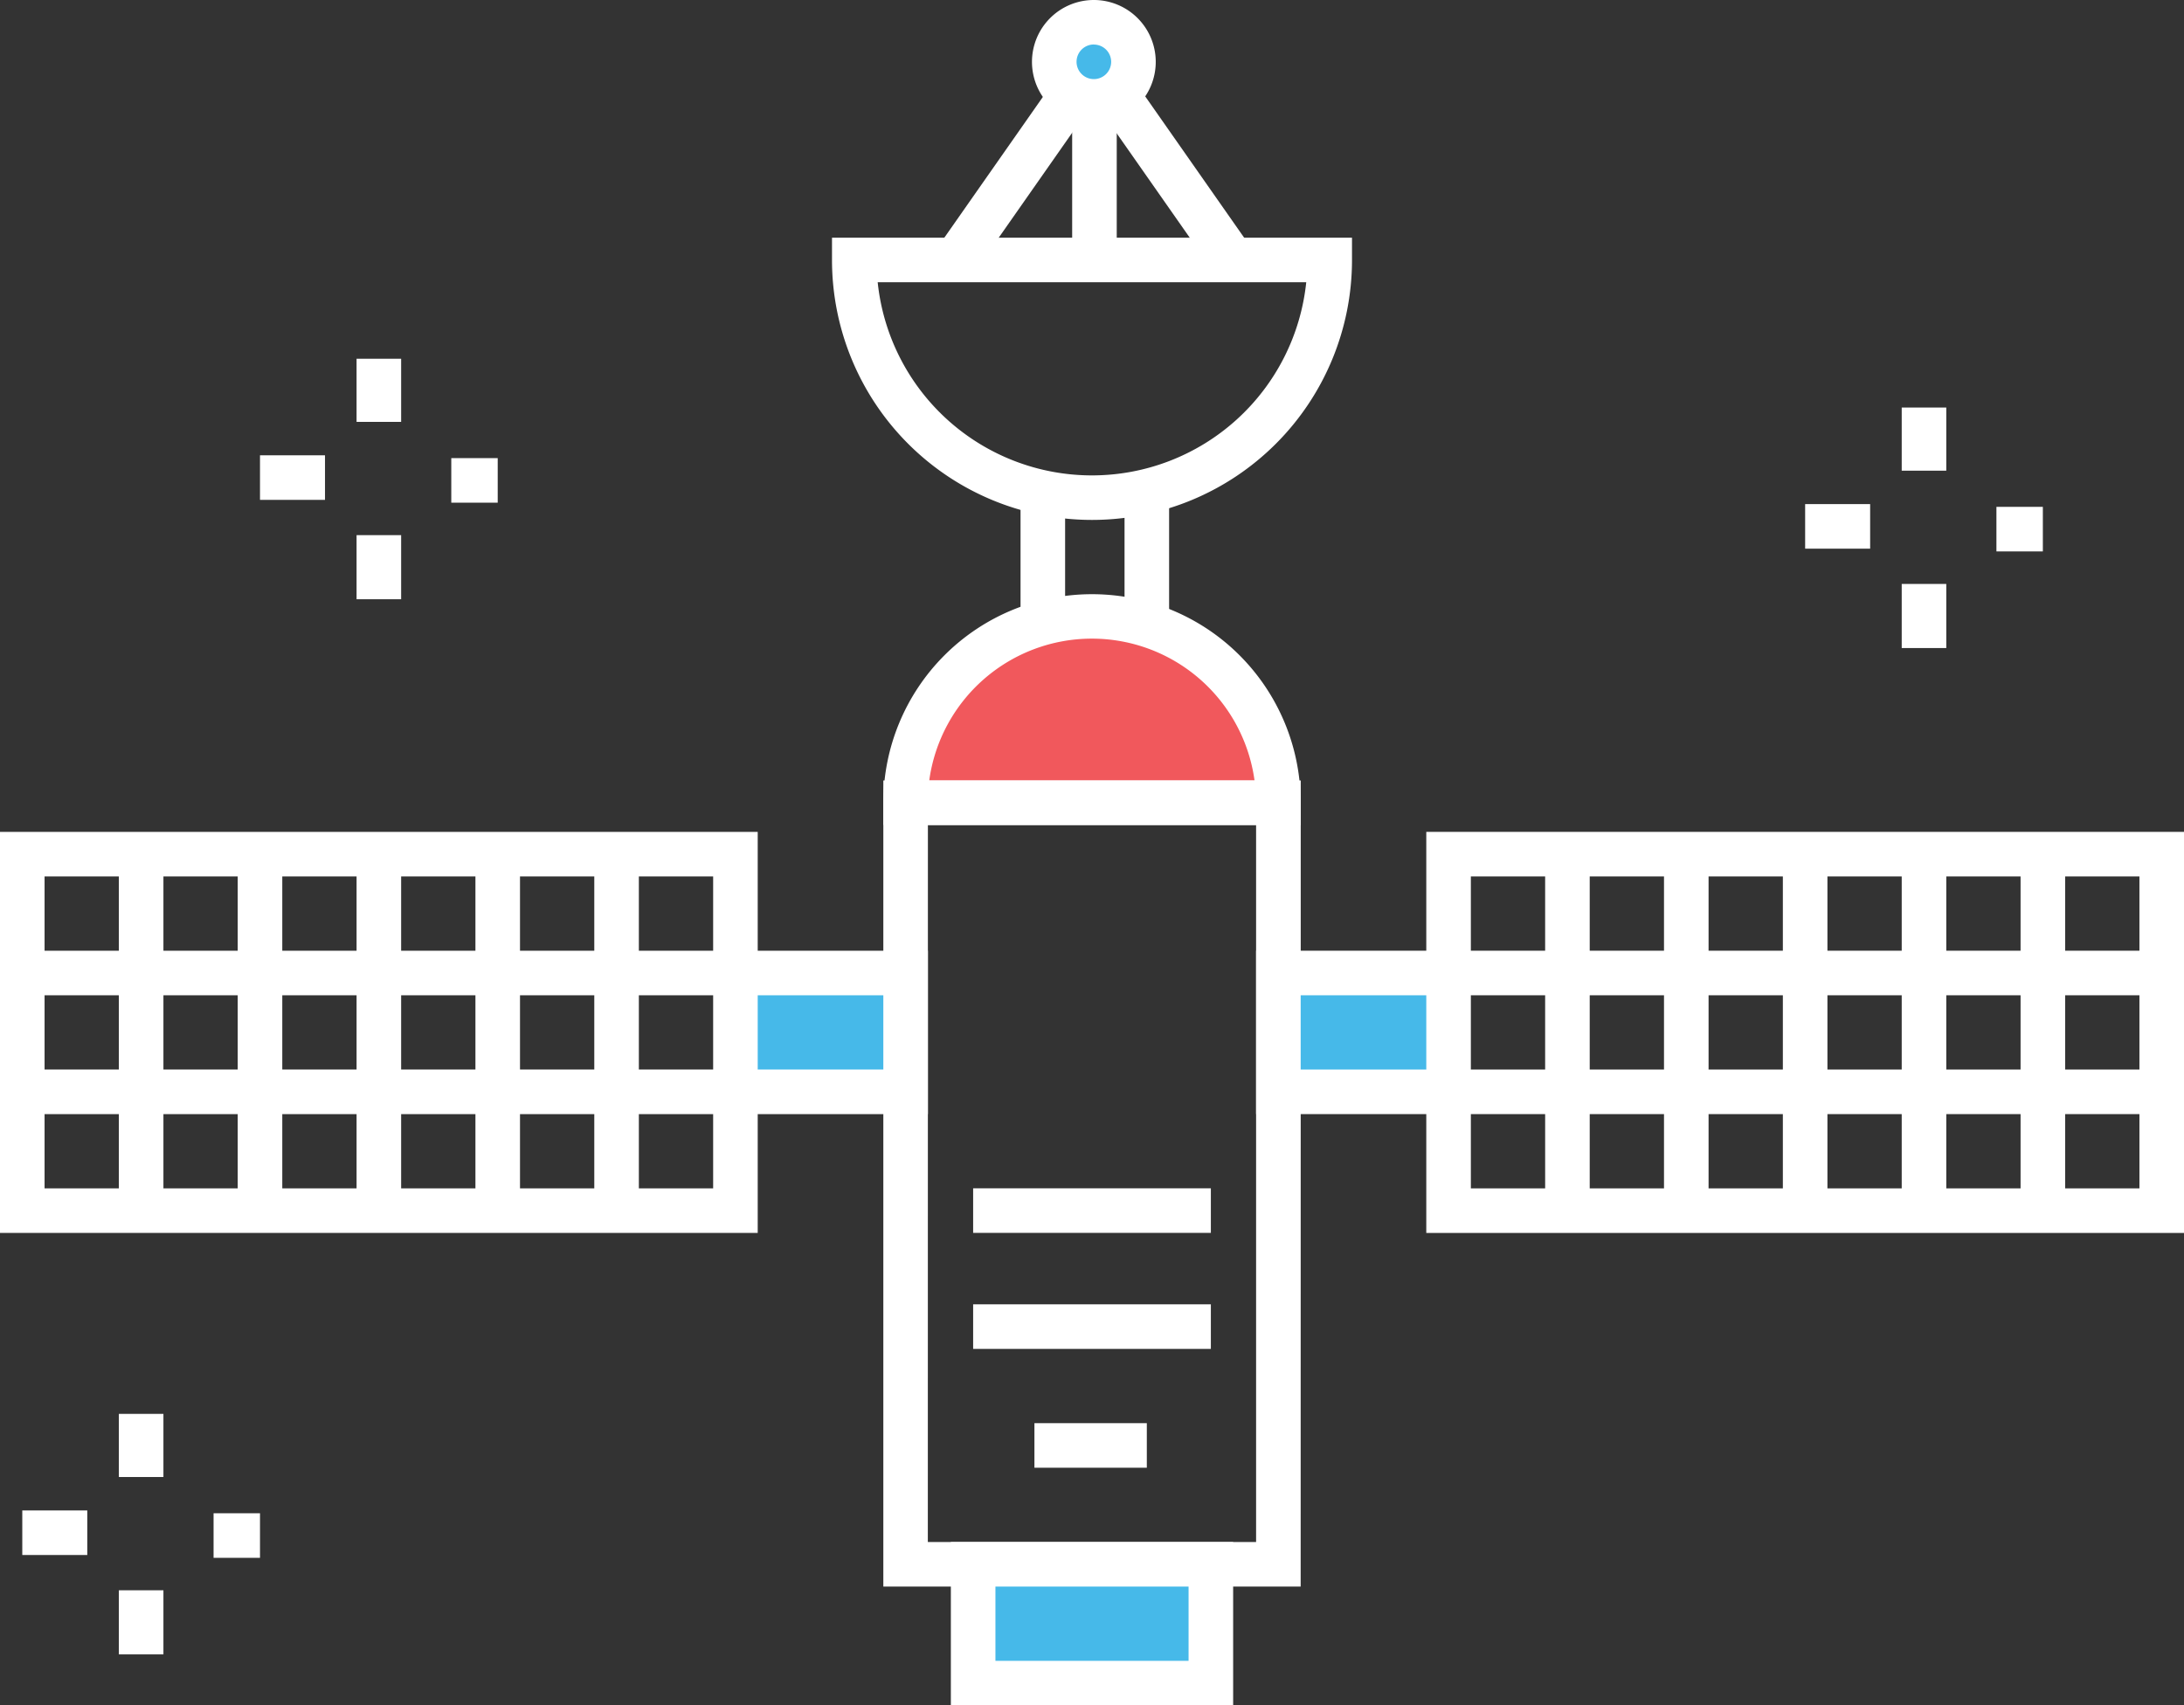 <svg xmlns="http://www.w3.org/2000/svg" viewBox="0 0 294 229.61"><rect x="0" y="0" width="294" height="229.61" fill="#333333" stroke="none"/><title>Depositphotos_65001517_3_ic</title><g data-name="Layer 2"><g data-name="Layer 1"><g data-name="Layer 2"><g data-name="Layer 3"><path d="M121.91 108.08h50.19a25.1 25.1 0 0 0-50.19 0z" fill="#f1585c"/><path d="M147 70a35 35 0 0 1-35-35v-3h70v3a35 35 0 0 1-35 35zm-28.85-32a29 29 0 0 0 57.69 0z" fill="#fff"/><path d="M175.09 111.08h-56.18v-3A28.09 28.09 0 0 1 147 80a28.09 28.09 0 0 1 28.09 28.09zm-50-6h43.79a22.1 22.1 0 0 0-43.79 0z" fill="#fff"/><path fill="#fff" d="M144.792 10.048l4.915-3.44 18.665 26.666-4.915 3.44z"/><path fill="#fff" d="M126.22 33.288l18.665-26.666 4.915 3.44-18.665 26.667z"/><path fill="#fff" d="M144.33 8.32h6v26.67h-6z"/><circle cx="147.25" cy="8.32" r="5.33" fill="#46b9e9"/><path d="M147.25 16.66a8.33 8.33 0 1 1 8.33-8.33 8.33 8.33 0 0 1-8.33 8.33zm0-10.67a2.33 2.33 0 1 0 2.33 2.33A2.33 2.33 0 0 0 147.25 6z" fill="#fff"/><path d="M175.09 213.61h-56.18V105.08h56.19zm-50.19-6h44.19v-96.53h-44.18z" fill="#fff"/><path fill="#46b9e9" d="M99 130.99h22.91v16H99z"/><path fill="#46b9e9" d="M172.09 130.99H195v16h-22.91z"/><path d="M102 115v-3H0v54h102v-16h22.91v-22H102zm-6 29H86v-10h10zm-42-10h10v10H54zm-6 10H38v-10h10zm22-10h10v10H70zm0-6v-10h10v10zm-6 0H54v-10h10zm-16 0H38v-10h10zm-16 0H22v-10h10zm-16 0H6v-10h10zm-10 6h10v10H6zm16 0h10v10H22zm10 16v10H22v-10zm6 0h10v10H38zm16 0h10v10H54zm16 0h10v10H70zm16 0h10v10H86zm10-22H86v-10h10zM6 150h10v10H6zm112.91-16v10H102v-10z" fill="#fff"/><path d="M294 112H192v16h-22.91v22H192v16h102v-51zm-96 22h10v10h-10zm58-6h-10v-10h10zm6-10h10v10h-10zm-16 16h10v10h-10zm-6 10h-10v-10h10zm0-16h-10v-10h10zm-16 0h-10v-10h10zm-16 0h-10v-10h10zm6 6h10v10h-10zm10 16v10h-10v-10zm6 0h10v10h-10zm16 0h10v10h-10zm16 0h10v10h-10zm0-6v-10h10v10zm16-10h10v10h-10zm10-6h-10v-10h10zm-112.91 16v-10H192v10zm22.91 6h10v10h-10zm80 10v-10h10v10z" fill="#fff"/><path fill="#46b9e9" d="M131 210.61h32v16h-32z"/><path d="M166 229.61h-38v-22h38zm-32-6h26v-10h-26z" fill="#fff"/><path fill="#fff" d="M131 159.99h32v6h-32z"/><path fill="#fff" d="M131 175.61h32v6h-32z"/><path fill="#fff" d="M139.25 191.61h15.13v6h-15.13z"/><path fill="#fff" d="M48 48.3h6v8.5h-6z"/><path fill="#fff" d="M35 61.3h8.75v6H35z"/><path fill="#fff" d="M48 72.05h6v8.63h-6z"/><path fill="#fff" d="M60.75 61.68H67v6h-6.25z"/><path fill="#fff" d="M256 54.87h6v8.5h-6z"/><path fill="#fff" d="M243 67.87h8.75v6H243z"/><path fill="#fff" d="M256 78.62h6v8.63h-6z"/><path fill="#fff" d="M268.75 68.24H275v6h-6.25z"/><path fill="#fff" d="M16 190.36h6v8.5h-6z"/><path fill="#fff" d="M3 203.36h8.75v6H3z"/><path fill="#fff" d="M16 214.11h6v8.63h-6z"/><path fill="#fff" d="M28.75 203.74H35v6h-6.25z"/><path d="M147 83a25 25 0 0 1 10.38 2.25v-20a32.06 32.06 0 0 1-20 .25v19.41A25 25 0 0 1 147 83zm-3.62-15.5h8v15h-8z" fill="#fff"/></g></g></g></g></svg>